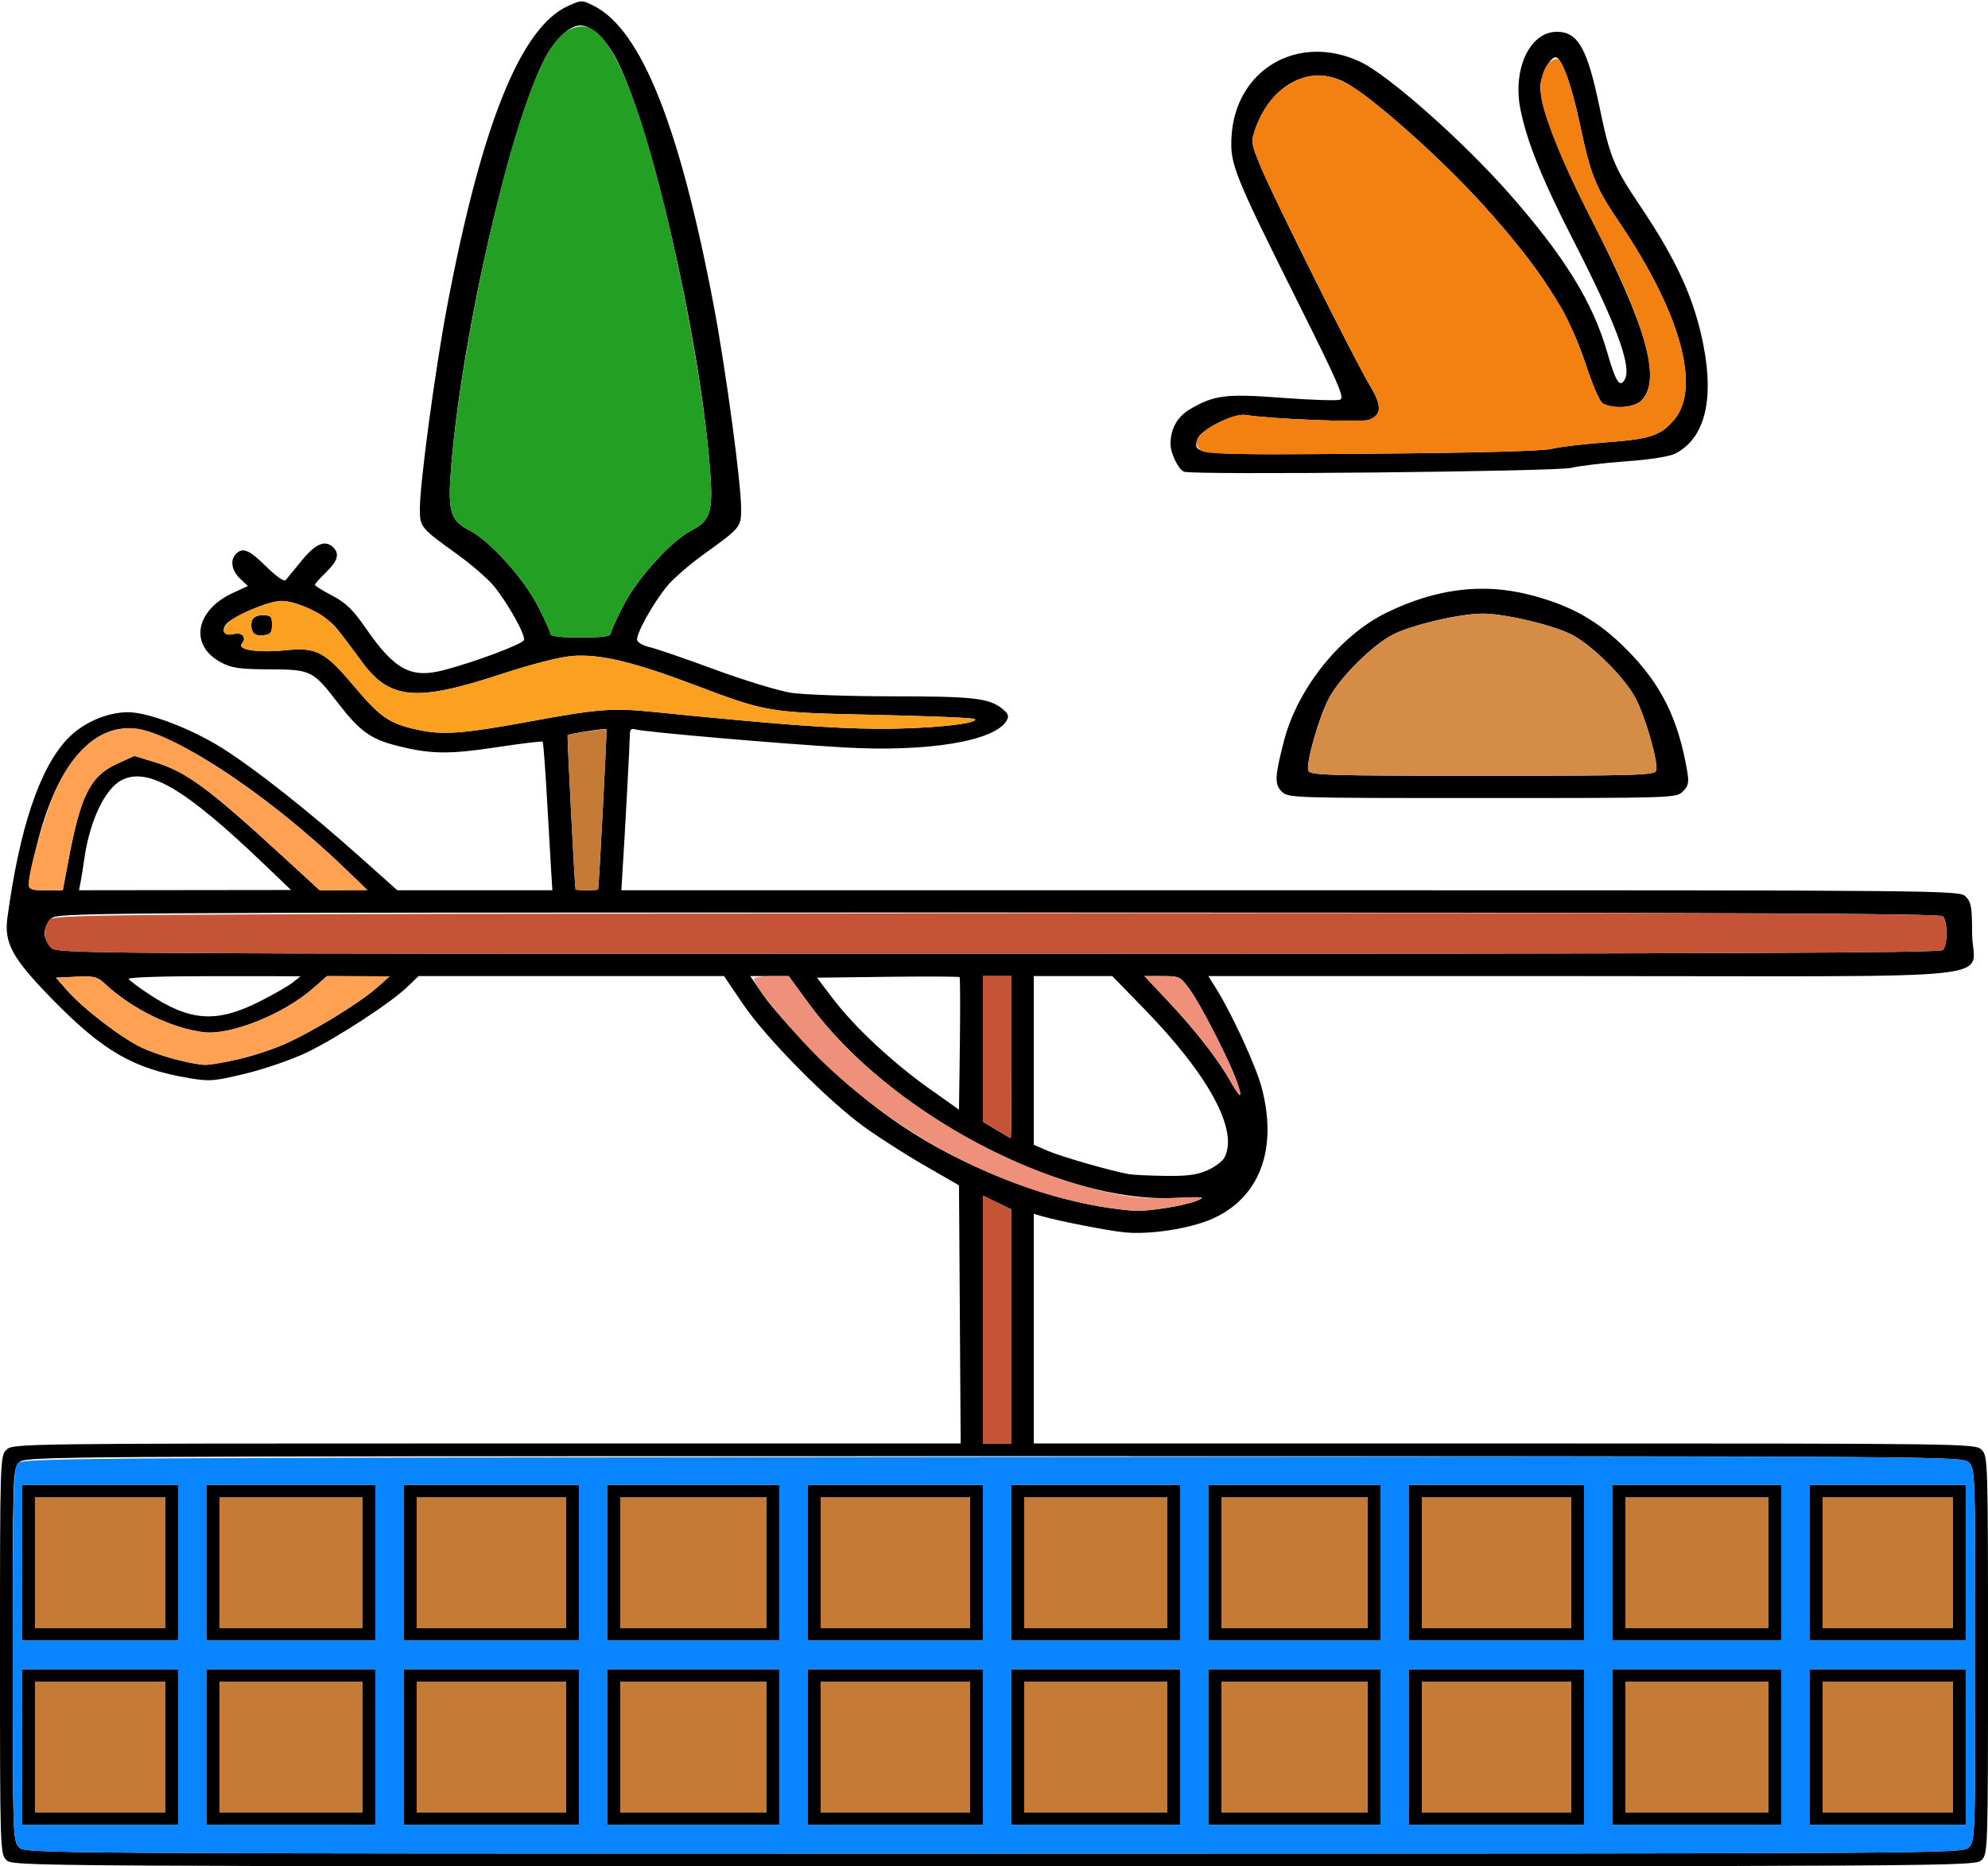 <?xml version="1.0" encoding="UTF-8" standalone="no"?>
<!DOCTYPE svg PUBLIC "-//W3C//DTD SVG 1.1//EN"
"http://www.w3.org/Graphics/SVG/1.1/DTD/svg11.dtd">
<svg width="639px" height="600px"
xmlns="http://www.w3.org/2000/svg" version="1.1">
<g transform="translate(0000, 0000) scale(1, 1)">
<path fill="#000000" stroke="none" d="
M 2.04 597.96
C 0.04 595.95 0.00 594.55 0.00 532.03
C 0.00 469.50 0.04 468.10 2.04 466.10
C 4.07 464.07 5.45 464.05 156.44 464.05
L 308.79 464.05
L 308.52 422.57
L 308.25 381.07
L 297.32 374.77
C 291.31 371.32 282.57 365.73 277.90 362.37
C 266.17 353.94 246.14 333.64 238.78 322.74
L 232.74 313.80
L 183.63 313.80
L 134.53 313.80
L 130.91 317.29
C 125.60 322.43 108.10 333.81 98.45 338.43
C 93.83 340.63 85.08 343.65 79.02 345.13
C 68.90 347.58 67.41 347.71 60.90 346.62
C 42.87 343.59 33.17 337.99 16.62 321.05
C 3.95 308.05 1.27 303.18 2.38 295.03
C 6.27 266.36 12.59 247.40 21.45 237.78
C 26.33 232.50 34.27 228.95 41.19 228.97
C 47.63 228.99 61.28 234.17 71.16 240.35
C 81.70 246.93 98.89 260.49 115.49 275.30
L 127.70 286.20
L 152.62 286.20
L 177.55 286.20
L 177.21 280.83
C 177.03 277.88 176.40 267.22 175.84 257.14
C 175.28 247.07 174.64 238.65 174.42 238.44
C 174.21 238.21 167.45 239.04 159.40 240.26
C 143.97 242.59 138.14 242.47 127.06 239.60
C 119.05 237.52 115.47 234.88 108.68 226.06
C 100.56 215.51 100.02 215.24 86.50 215.18
C 76.90 215.14 74.50 214.79 71.01 212.93
C 60.80 207.51 62.73 196.23 74.82 190.64
L 79.70 188.38
L 77.16 186.01
C 74.44 183.45 73.89 180.03 75.86 178.06
C 78.05 175.87 80.09 176.73 85.59 182.16
C 88.79 185.32 91.32 187.08 91.82 186.50
C 92.28 185.96 94.62 183.11 97.04 180.15
C 101.47 174.72 104.57 173.44 107.15 176.01
C 109.21 178.08 108.54 180.36 104.80 183.99
C 102.82 185.90 101.22 187.71 101.22 188.02
C 101.22 188.33 103.72 189.89 106.78 191.49
C 111.17 193.78 113.41 195.96 117.48 201.83
C 126.91 215.48 132.12 218.25 142.91 215.37
C 153.20 212.63 167.89 207.09 168.40 205.78
C 168.99 204.22 163.44 194.22 158.79 188.47
C 156.93 186.16 151.64 181.56 147.04 178.25
C 135.08 169.63 134.96 169.47 134.96 163.47
C 134.96 155.33 139.87 118.84 143.69 98.64
C 154.80 39.90 167.40 8.68 182.72 1.85
C 186.97 -0.04 187.11 -0.03 190.95 1.92
C 206.18 9.69 218.52 40.66 229.49 98.64
C 233.30 118.84 238.22 155.33 238.22 163.47
C 238.22 169.47 238.10 169.63 226.13 178.25
C 221.53 181.56 216.25 186.16 214.39 188.47
C 209.58 194.41 204.19 204.25 204.83 205.90
C 205.12 206.67 206.89 207.63 208.75 208.03
C 210.62 208.43 219.97 211.64 229.53 215.16
C 239.09 218.69 250.22 222.09 254.26 222.72
C 258.31 223.34 273.03 223.85 286.98 223.86
C 312.91 223.86 318.03 224.45 322.23 227.90
C 324.13 229.46 324.40 230.23 323.53 231.71
C 319.69 238.29 298.13 241.83 271.26 240.29
C 251.19 239.14 206.82 235.31 204.22 234.49
C 202.84 234.06 202.44 234.52 202.44 236.52
C 202.44 238.90 200.86 268.18 200.05 280.83
L 199.72 286.20
L 414.76 286.20
C 628.44 286.20 629.81 286.21 631.84 288.25
C 633.60 290.00 633.89 291.65 633.89 300.00
C 633.89 315.59 650.08 313.80 509.09 313.80
L 388.40 313.80
L 391.10 318.14
C 396.07 326.14 403.75 342.86 405.52 349.57
C 410.79 369.42 404.92 385.05 389.67 391.83
C 382.48 395.01 369.49 397.01 361.42 396.18
C 355.71 395.59 339.85 392.46 334.58 390.90
L 332.28 390.22
L 332.28 427.13
L 332.28 464.05
L 483.60 464.05
C 633.55 464.05 634.93 464.07 636.96 466.10
C 638.96 468.10 639.00 469.50 639.00 532.03
C 639.00 594.55 638.96 595.95 636.96 597.96
C 634.92 599.99 633.55 600.00 319.50 600.00
C 5.45 600.00 4.08 599.99 2.04 597.96
M 632.87 593.87
C 634.86 591.87 634.91 590.46 634.91 532.03
C 634.91 473.59 634.86 472.18 632.87 470.19
C 630.83 468.15 629.46 468.14 319.50 468.14
C 9.54 468.14 8.17 468.15 6.13 470.19
C 4.14 472.18 4.09 473.59 4.09 532.03
C 4.09 590.46 4.14 591.87 6.13 593.87
C 8.17 595.90 9.54 595.91 319.50 595.91
C 629.46 595.91 630.83 595.90 632.87 593.87
M 325.12 426.44
L 325.12 388.82
L 320.52 386.59
L 315.92 384.36
L 315.92 424.20
L 315.92 464.05
L 320.52 464.05
L 325.12 464.05
L 325.12 426.44
M 374.45 388.40
C 378.25 387.85 382.85 386.78 384.68 386.02
C 387.69 384.78 387.05 384.70 377.70 385.12
C 340.55 386.85 285.89 357.93 260.21 322.94
L 253.50 313.80
L 247.33 313.80
L 241.15 313.80
L 245.54 320.19
C 247.95 323.70 255.69 332.33 262.74 339.37
C 280.61 357.24 298.45 369.12 321.60 378.53
C 333.12 383.22 345.61 386.74 356.33 388.30
C 364.78 389.53 366.57 389.54 374.45 388.40
M 388.17 376.21
C 390.52 375.15 392.93 373.35 393.54 372.21
C 398.20 363.52 388.66 345.78 367.72 324.28
L 357.52 313.80
L 344.91 313.80
L 332.28 313.80
L 332.28 340.93
L 332.28 368.04
L 336.91 370.03
C 341.34 371.93 357.59 376.58 362.95 377.49
C 364.36 377.72 369.65 377.97 374.71 378.03
C 381.74 378.12 384.91 377.69 388.17 376.21
M 325.12 339.86
L 325.12 313.80
L 320.52 313.80
L 315.92 313.80
L 315.92 337.21
L 315.92 360.61
L 320.27 363.23
C 322.66 364.67 324.72 365.87 324.87 365.89
C 325.01 365.91 325.12 354.19 325.12 339.86
M 308.43 314.14
C 308.21 313.93 297.81 313.88 285.32 314.03
L 262.60 314.31
L 267.64 320.95
C 274.57 330.07 287.04 341.73 298.59 349.90
L 308.25 356.74
L 308.53 335.63
C 308.68 324.02 308.63 314.35 308.43 314.14
M 397.21 346.78
C 394.60 339.76 385.84 322.84 382.32 317.97
C 379.40 313.95 379.10 313.80 373.57 313.80
L 367.85 313.80
L 375.51 321.94
C 384.22 331.19 391.62 340.71 395.54 347.70
C 398.87 353.63 399.62 353.22 397.21 346.78
M 75.44 340.80
C 79.78 339.91 86.78 337.70 90.99 335.87
C 100.05 331.95 115.39 322.61 121.15 317.51
L 125.24 313.88
L 115.17 313.84
L 105.11 313.80
L 100.60 317.76
C 91.19 326.05 74.06 332.91 65.43 331.84
C 54.99 330.55 42.30 324.31 33.63 316.19
C 31.29 313.99 30.18 313.73 24.49 314.00
L 18.00 314.31
L 21.52 318.33
C 26.77 324.30 38.95 333.66 45.56 336.79
C 50.86 339.29 61.19 342.13 65.73 342.34
C 66.74 342.38 71.11 341.69 75.44 340.80
M 83.31 322.05
C 87.81 319.78 92.65 317.01 94.06 315.88
L 96.62 313.84
L 68.70 313.82
C 52.37 313.81 41.01 314.18 41.35 314.72
C 41.66 315.23 44.56 317.41 47.80 319.55
C 61.02 328.35 69.56 328.95 83.31 322.05
M 624.48 305.42
C 626.07 303.83 626.07 296.17 624.48 294.58
C 623.53 293.63 554.68 293.36 320.83 293.36
C 19.76 293.36 18.39 293.37 16.36 295.40
C 15.23 296.52 14.31 298.59 14.31 300.00
C 14.31 301.41 15.23 303.48 16.36 304.60
C 18.39 306.63 19.76 306.64 320.83 306.64
C 554.68 306.64 623.53 306.37 624.48 305.42
M 21.96 276.75
C 25.90 255.71 29.01 249.51 37.53 245.59
L 43.17 243.02
L 49.36 244.90
C 59.90 248.09 66.68 253.06 91.50 275.87
L 102.75 286.19
L 110.42 286.17
L 118.09 286.14
L 110.93 279.25
C 84.96 254.29 53.96 234.16 41.41 234.13
C 28.29 234.09 17.68 247.68 11.76 272.07
C 8.22 286.69 8.12 286.20 14.70 286.20
L 20.19 286.20
L 21.96 276.75
M 84.86 277.80
C 59.48 253.49 47.52 246.45 39.06 250.83
C 33.73 253.58 28.84 263.88 27.12 275.98
C 26.77 278.51 26.23 281.85 25.94 283.39
L 25.40 286.20
L 59.47 286.16
L 93.55 286.12
L 84.86 277.80
M 192.26 285.95
C 192.56 284.39 195.14 234.61 194.93 234.40
C 194.60 234.08 182.89 235.90 182.45 236.34
C 182.24 236.56 184.71 284.50 185.00 285.95
C 185.03 286.09 186.66 286.20 188.63 286.20
C 190.61 286.20 192.23 286.09 192.26 285.95
M 169.72 232.05
C 192.12 227.91 196.77 227.53 209.81 228.85
C 249.55 232.87 267.26 234.20 282.18 234.29
C 297.94 234.39 314.87 232.68 313.35 231.16
C 312.99 230.79 298.81 230.20 281.85 229.83
C 246.87 229.08 246.57 229.04 223.46 220.28
C 203.59 212.75 192.71 210.17 183.91 210.89
C 179.80 211.23 170.77 213.54 160.91 216.78
C 133.54 225.78 125.13 224.96 116.09 212.43
C 113.52 208.88 110.00 204.21 108.25 202.07
C 104.65 197.64 95.67 193.19 90.33 193.19
C 86.42 193.19 74.85 198.09 72.75 200.64
C 70.92 202.87 72.16 204.57 75.10 203.84
C 77.88 203.14 79.41 204.93 77.74 206.93
C 76.11 208.91 82.99 209.94 91.89 209.04
C 101.70 208.06 104.39 209.46 113.58 220.35
C 122.26 230.64 125.04 232.56 134.11 234.59
C 142.07 236.38 148.90 235.89 169.72 232.05
M 196.30 203.71
C 196.30 203.04 198.17 198.90 200.46 194.51
C 205.07 185.70 215.76 173.90 222.10 170.61
C 228.68 167.20 229.41 164.46 228.01 148.33
C 224.38 106.41 209.38 41.26 198.31 19.37
C 195.01 12.81 190.16 8.18 186.59 8.18
C 183.02 8.18 178.16 12.81 174.86 19.37
C 163.80 41.26 148.80 106.41 145.17 148.33
C 143.77 164.46 144.50 167.20 151.08 170.61
C 157.42 173.90 168.10 185.70 172.71 194.51
C 175.00 198.90 176.88 203.04 176.88 203.71
C 176.88 204.58 179.71 204.94 186.59 204.94
C 193.47 204.94 196.30 204.58 196.30 203.71"/>
<path fill="#000000" stroke="none" d="
M 411.95 254.43
C 409.63 252.12 409.75 249.63 412.71 238.16
C 417.06 221.34 430.80 204.18 445.77 196.92
C 461.48 189.27 476.45 187.38 491.36 191.14
C 504.87 194.56 513.63 199.48 522.98 208.93
C 533.97 220.02 539.51 231.23 542.33 248.04
C 542.93 251.59 542.69 252.67 540.93 254.43
C 538.83 256.54 538.19 256.56 476.44 256.56
C 414.69 256.56 414.05 256.54 411.95 254.43
M 532.33 247.79
C 533.20 245.52 528.92 230.45 525.68 224.39
C 522.11 217.73 512.04 207.67 505.39 204.13
C 499.51 201.01 483.77 197.27 476.44 197.27
C 469.11 197.27 453.36 201.01 447.48 204.13
C 440.84 207.67 430.77 217.73 427.20 224.39
C 423.96 230.45 419.67 245.52 420.54 247.79
C 421.10 249.23 427.07 249.40 476.44 249.40
C 525.81 249.40 531.78 249.23 532.33 247.79"/>
<path fill="#000000" stroke="none" d="
M 380.57 151.65
C 378.75 150.87 376.24 145.73 376.24 142.79
C 376.24 137.74 378.44 133.90 382.74 131.41
C 390.40 126.98 394.16 126.53 412.36 127.91
C 421.52 128.60 429.80 128.86 430.76 128.49
C 432.25 127.92 430.23 123.26 416.79 96.37
C 396.70 56.14 395.34 52.75 395.84 44.00
C 397.06 22.33 417.17 10.57 437.14 19.82
C 446.12 23.98 470.21 45.30 485.25 62.41
C 502.93 82.53 511.98 97.21 516.59 113.22
C 519.36 122.87 520.70 124.91 522.30 121.91
C 524.54 117.71 519.39 103.90 505.41 76.66
C 495.72 57.76 490.70 45.27 488.70 35.10
C 486.14 22.13 491.75 10.22 500.41 10.22
C 507.23 10.22 510.23 15.55 514.20 34.75
C 517.43 50.36 518.83 53.78 526.92 65.79
C 539.03 83.75 544.67 96.18 547.58 111.25
C 550.99 128.93 547.84 140.98 538.54 145.79
C 536.63 146.78 530.56 147.74 522.56 148.32
C 515.47 148.83 507.60 149.78 505.07 150.41
C 500.32 151.60 383.18 152.77 380.57 151.65
M 498.93 144.27
C 501.47 143.63 509.34 142.70 516.42 142.19
C 530.41 141.18 533.84 140.02 538.13 134.93
C 546.78 124.66 540.19 100.70 520.79 71.92
C 512.58 59.73 511.44 56.88 507.66 39.17
C 505.14 27.31 501.87 18.40 500.04 18.40
C 498.42 18.40 495.83 22.88 495.21 26.76
C 494.31 32.32 500.32 48.48 511.39 70.20
C 529.64 106.00 534.10 122.25 527.50 128.85
C 525.19 131.16 517.69 131.59 515.01 129.56
C 514.08 128.85 511.72 123.33 509.75 117.28
C 504.27 100.47 495.25 86.42 476.76 65.93
C 462.81 50.47 440.43 30.64 432.15 26.40
C 420.92 20.65 408.51 27.20 403.47 41.52
C 402.04 45.58 402.11 46.04 405.31 53.79
C 409.37 63.61 435.41 115.79 440.32 123.93
C 444.27 130.48 444.18 133.39 439.97 134.98
C 437.62 135.88 408.06 134.69 400.46 133.40
C 396.63 132.75 385.85 138.14 384.88 141.21
C 383.28 146.28 383.77 146.32 441.17 145.85
C 475.64 145.57 495.95 145.01 498.93 144.27"/>
<path fill="#000000" stroke="none" d="
M 7.16 561.67
L 7.16 536.63
L 32.21 536.63
L 57.25 536.63
L 57.25 561.67
L 57.25 586.71
L 32.21 586.71
L 7.16 586.71
L 7.16 561.67
M 53.16 561.67
L 53.16 540.72
L 32.21 540.72
L 11.25 540.72
L 11.25 561.67
L 11.25 582.62
L 32.21 582.62
L 53.16 582.62
L 53.16 561.67"/>
<path fill="#000000" stroke="none" d="
M 66.46 561.67
L 66.46 536.63
L 93.55 536.63
L 120.64 536.63
L 120.64 561.67
L 120.64 586.71
L 93.55 586.71
L 66.46 586.71
L 66.46 561.67
M 116.55 561.67
L 116.55 540.72
L 93.55 540.72
L 70.55 540.72
L 70.55 561.67
L 70.55 582.62
L 93.55 582.62
L 116.55 582.62
L 116.55 561.67"/>
<path fill="#000000" stroke="none" d="
M 129.84 561.67
L 129.84 536.63
L 157.96 536.63
L 186.08 536.63
L 186.08 561.67
L 186.08 586.71
L 157.96 586.71
L 129.84 586.71
L 129.84 561.67
M 181.99 561.67
L 181.99 540.72
L 157.96 540.72
L 133.93 540.72
L 133.93 561.67
L 133.93 582.62
L 157.96 582.62
L 181.99 582.62
L 181.99 561.67"/>
<path fill="#000000" stroke="none" d="
M 195.28 561.67
L 195.28 536.63
L 222.88 536.63
L 250.49 536.63
L 250.49 561.67
L 250.49 586.71
L 222.88 586.71
L 195.28 586.71
L 195.28 561.67
M 246.40 561.67
L 246.40 540.72
L 222.88 540.72
L 199.37 540.72
L 199.37 561.67
L 199.37 582.62
L 222.88 582.62
L 246.40 582.62
L 246.40 561.67"/>
<path fill="#000000" stroke="none" d="
M 259.69 561.67
L 259.69 536.63
L 287.81 536.63
L 315.92 536.63
L 315.92 561.67
L 315.92 586.71
L 287.81 586.71
L 259.69 586.71
L 259.69 561.67
M 311.83 561.67
L 311.83 540.72
L 287.81 540.72
L 263.78 540.72
L 263.78 561.67
L 263.78 582.62
L 287.81 582.62
L 311.83 582.62
L 311.83 561.67"/>
<path fill="#000000" stroke="none" d="
M 325.12 561.67
L 325.12 536.63
L 352.22 536.63
L 379.31 536.63
L 379.31 561.67
L 379.31 586.71
L 352.22 586.71
L 325.12 586.71
L 325.12 561.67
M 375.22 561.67
L 375.22 540.72
L 352.22 540.72
L 329.21 540.72
L 329.21 561.67
L 329.21 582.62
L 352.22 582.62
L 375.22 582.62
L 375.22 561.67"/>
<path fill="#000000" stroke="none" d="
M 388.51 561.67
L 388.51 536.63
L 416.12 536.63
L 443.72 536.63
L 443.72 561.67
L 443.72 586.71
L 416.12 586.71
L 388.51 586.71
L 388.51 561.67
M 439.63 561.67
L 439.63 540.72
L 416.12 540.72
L 392.60 540.72
L 392.60 561.67
L 392.60 582.62
L 416.12 582.62
L 439.63 582.62
L 439.63 561.67"/>
<path fill="#000000" stroke="none" d="
M 452.92 561.67
L 452.92 536.63
L 481.04 536.63
L 509.16 536.63
L 509.16 561.67
L 509.16 586.71
L 481.04 586.71
L 452.92 586.71
L 452.92 561.67
M 505.07 561.67
L 505.07 540.72
L 481.04 540.72
L 457.01 540.72
L 457.01 561.67
L 457.01 582.62
L 481.04 582.62
L 505.07 582.62
L 505.07 561.67"/>
<path fill="#000000" stroke="none" d="
M 518.36 561.67
L 518.36 536.63
L 545.45 536.63
L 572.54 536.63
L 572.54 561.67
L 572.54 586.71
L 545.45 586.71
L 518.36 586.71
L 518.36 561.67
M 568.45 561.67
L 568.45 540.72
L 545.45 540.72
L 522.45 540.72
L 522.45 561.67
L 522.45 582.62
L 545.45 582.62
L 568.45 582.62
L 568.45 561.67"/>
<path fill="#000000" stroke="none" d="
M 581.75 561.67
L 581.75 536.63
L 606.79 536.63
L 631.84 536.63
L 631.84 561.67
L 631.84 586.71
L 606.79 586.71
L 581.75 586.71
L 581.75 561.67
M 627.75 561.67
L 627.75 540.72
L 606.79 540.72
L 585.84 540.72
L 585.84 561.67
L 585.84 582.62
L 606.79 582.62
L 627.75 582.62
L 627.75 561.67"/>
<path fill="#000000" stroke="none" d="
M 7.16 502.39
L 7.16 477.34
L 32.21 477.34
L 57.25 477.34
L 57.25 502.39
L 57.25 527.43
L 32.21 527.43
L 7.16 527.43
L 7.16 502.39
M 53.16 502.39
L 53.16 481.43
L 32.21 481.43
L 11.25 481.43
L 11.25 502.39
L 11.25 523.34
L 32.21 523.34
L 53.16 523.34
L 53.16 502.39"/>
<path fill="#000000" stroke="none" d="
M 66.46 502.39
L 66.46 477.34
L 93.55 477.34
L 120.64 477.34
L 120.64 502.39
L 120.64 527.43
L 93.55 527.43
L 66.46 527.43
L 66.46 502.39
M 116.55 502.39
L 116.55 481.43
L 93.55 481.43
L 70.55 481.43
L 70.55 502.39
L 70.55 523.34
L 93.55 523.34
L 116.55 523.34
L 116.55 502.39"/>
<path fill="#000000" stroke="none" d="
M 129.84 502.39
L 129.84 477.34
L 157.96 477.34
L 186.08 477.34
L 186.08 502.39
L 186.08 527.43
L 157.96 527.43
L 129.84 527.43
L 129.84 502.39
M 181.99 502.39
L 181.99 481.43
L 157.96 481.43
L 133.93 481.43
L 133.93 502.39
L 133.93 523.34
L 157.96 523.34
L 181.99 523.34
L 181.99 502.39"/>
<path fill="#000000" stroke="none" d="
M 195.28 502.39
L 195.28 477.34
L 222.88 477.34
L 250.49 477.34
L 250.49 502.39
L 250.49 527.43
L 222.88 527.43
L 195.28 527.43
L 195.28 502.39
M 246.40 502.39
L 246.40 481.43
L 222.88 481.43
L 199.37 481.43
L 199.37 502.39
L 199.37 523.34
L 222.88 523.34
L 246.40 523.34
L 246.40 502.39"/>
<path fill="#000000" stroke="none" d="
M 259.69 502.39
L 259.69 477.34
L 287.81 477.34
L 315.92 477.34
L 315.92 502.39
L 315.92 527.43
L 287.81 527.43
L 259.69 527.43
L 259.69 502.39
M 311.83 502.39
L 311.83 481.43
L 287.81 481.43
L 263.78 481.43
L 263.78 502.39
L 263.78 523.34
L 287.81 523.34
L 311.83 523.34
L 311.83 502.39"/>
<path fill="#000000" stroke="none" d="
M 325.12 502.39
L 325.12 477.34
L 352.22 477.34
L 379.31 477.34
L 379.31 502.39
L 379.31 527.43
L 352.22 527.43
L 325.12 527.43
L 325.12 502.39
M 375.22 502.39
L 375.22 481.43
L 352.22 481.43
L 329.21 481.43
L 329.21 502.39
L 329.21 523.34
L 352.22 523.34
L 375.22 523.34
L 375.22 502.39"/>
<path fill="#000000" stroke="none" d="
M 388.51 502.39
L 388.51 477.34
L 416.12 477.34
L 443.72 477.34
L 443.72 502.39
L 443.72 527.43
L 416.12 527.43
L 388.51 527.43
L 388.51 502.39
M 439.63 502.39
L 439.63 481.43
L 416.12 481.43
L 392.60 481.43
L 392.60 502.39
L 392.60 523.34
L 416.12 523.34
L 439.63 523.34
L 439.63 502.39"/>
<path fill="#000000" stroke="none" d="
M 452.92 502.39
L 452.92 477.34
L 481.04 477.34
L 509.16 477.34
L 509.16 502.39
L 509.16 527.43
L 481.04 527.43
L 452.92 527.43
L 452.92 502.39
M 505.07 502.39
L 505.07 481.43
L 481.04 481.43
L 457.01 481.43
L 457.01 502.39
L 457.01 523.34
L 481.04 523.34
L 505.07 523.34
L 505.07 502.39"/>
<path fill="#000000" stroke="none" d="
M 518.36 502.39
L 518.36 477.34
L 545.45 477.34
L 572.54 477.34
L 572.54 502.39
L 572.54 527.43
L 545.45 527.43
L 518.36 527.43
L 518.36 502.39
M 568.45 502.39
L 568.45 481.43
L 545.45 481.43
L 522.45 481.43
L 522.45 502.39
L 522.45 523.34
L 545.45 523.34
L 568.45 523.34
L 568.45 502.39"/>
<path fill="#000000" stroke="none" d="
M 581.75 502.39
L 581.75 477.34
L 606.79 477.34
L 631.84 477.34
L 631.84 502.39
L 631.84 527.43
L 606.79 527.43
L 581.75 527.43
L 581.75 502.39
M 627.75 502.39
L 627.75 481.43
L 606.79 481.43
L 585.84 481.43
L 585.84 502.39
L 585.84 523.34
L 606.79 523.34
L 627.75 523.34
L 627.75 502.39"/>
<path fill="#000000" stroke="none" d="
M 81.19 203.03
C 79.96 199.83 81.20 197.79 84.36 197.79
C 87.08 197.79 87.42 198.13 87.42 200.85
C 87.42 203.44 86.98 203.97 84.59 204.25
C 82.80 204.45 81.57 204.01 81.19 203.03"/>
<path fill="#23a023" stroke="none" d="
M 176.88 203.71
C 176.88 203.04 175.00 198.90 172.71 194.51
C 168.10 185.70 157.42 173.90 151.08 170.61
C 144.50 167.20 143.77 164.46 145.17 148.33
C 147.96 116.11 159.01 62.33 168.40 35.34
C 174.77 17.00 179.37 9.87 185.69 8.62
C 192.07 7.34 197.88 15.47 204.78 35.34
C 214.16 62.33 225.21 116.11 228.01 148.33
C 229.41 164.46 228.68 167.20 222.10 170.61
C 215.76 173.90 205.07 185.70 200.46 194.51
C 198.17 198.90 196.30 203.04 196.30 203.71
C 196.30 204.58 193.47 204.94 186.59 204.94
C 179.71 204.94 176.88 204.58 176.88 203.71"/>
<path fill="#f38112" stroke="none" d="
M 386.09 144.87
C 382.91 142.52 384.87 139.33 391.60 135.94
C 395.59 133.92 398.56 133.07 400.46 133.40
C 408.06 134.69 437.62 135.88 439.97 134.98
C 444.18 133.39 444.27 130.48 440.32 123.93
C 435.41 115.79 409.37 63.61 405.31 53.79
C 402.11 46.04 402.04 45.58 403.47 41.52
C 405.82 34.82 409.56 29.97 414.69 26.97
C 423.37 21.88 430.38 23.61 442.88 33.91
C 468.40 54.95 490.31 79.14 502.07 99.27
C 504.32 103.12 507.77 111.23 509.75 117.28
C 511.72 123.33 514.08 128.85 515.01 129.56
C 515.94 130.26 518.68 130.83 521.11 130.83
C 535.73 130.83 533.03 112.07 512.81 73.08
C 504.00 56.13 497.91 41.90 495.79 33.40
C 494.32 27.50 495.78 21.11 499.00 19.38
C 500.82 18.41 501.27 18.81 503.13 23.02
C 504.29 25.61 506.32 32.88 507.66 39.17
C 511.44 56.88 512.58 59.73 520.79 71.92
C 540.19 100.70 546.78 124.66 538.13 134.93
C 533.84 140.02 530.41 141.18 516.42 142.19
C 509.34 142.70 501.47 143.63 498.93 144.27
C 495.95 145.01 475.64 145.57 441.17 145.85
C 396.96 146.22 387.67 146.05 386.09 144.87"/>
<path fill="#fca022" stroke="none" d="
M 134.11 234.59
C 125.04 232.56 122.26 230.64 113.58 220.35
C 104.39 209.46 101.70 208.06 91.89 209.04
C 82.99 209.94 76.11 208.91 77.74 206.93
C 79.41 204.93 77.88 203.14 75.10 203.84
C 71.52 204.74 70.83 202.40 73.91 199.76
C 77.16 196.96 86.92 193.19 90.90 193.19
C 92.50 193.19 96.34 194.31 99.45 195.68
C 105.24 198.24 107.47 200.49 116.09 212.43
C 125.13 224.96 133.54 225.78 160.91 216.78
C 170.77 213.54 179.80 211.23 183.91 210.89
C 192.71 210.17 203.59 212.75 223.46 220.28
C 246.57 229.04 246.87 229.08 281.85 229.83
C 298.81 230.20 312.99 230.79 313.35 231.16
C 314.87 232.68 297.94 234.39 282.18 234.29
C 267.26 234.20 249.55 232.87 209.81 228.85
C 196.77 227.53 192.12 227.91 169.72 232.05
C 148.90 235.89 142.07 236.38 134.11 234.59
M 87.42 200.85
C 87.42 198.13 87.08 197.79 84.36 197.79
C 82.23 197.79 81.20 198.35 80.95 199.64
C 80.31 202.95 81.61 204.58 84.59 204.25
C 86.98 203.97 87.42 203.44 87.42 200.85"/>
<path fill="#d58c46" stroke="none" d="
M 420.54 247.79
C 419.67 245.52 423.96 230.45 427.20 224.39
C 430.79 217.69 440.85 207.66 447.58 204.08
C 453.25 201.06 469.54 197.27 476.87 197.27
C 483.82 197.27 499.67 201.09 505.39 204.13
C 512.04 207.67 522.11 217.73 525.68 224.39
C 528.92 230.45 533.20 245.52 532.33 247.79
C 531.78 249.23 525.81 249.40 476.44 249.40
C 427.07 249.40 421.10 249.23 420.54 247.79"/>
<path fill="#ffa153" stroke="none" d="
M 57.63 340.90
C 54.20 340.15 48.76 338.30 45.56 336.79
C 38.95 333.66 26.77 324.30 21.52 318.33
L 18.00 314.31
L 24.49 314.00
C 30.18 313.73 31.29 313.99 33.63 316.19
C 42.30 324.31 54.99 330.55 65.43 331.84
C 74.06 332.91 91.19 326.05 100.60 317.76
L 105.11 313.80
L 115.17 313.84
L 125.24 313.88
L 121.15 317.51
C 115.39 322.61 100.05 331.95 90.99 335.87
C 83.86 338.96 69.93 342.52 65.73 342.34
C 64.73 342.30 61.08 341.64 57.63 340.90"/>
<path fill="#ffa153" stroke="none" d="
M 9.20 284.41
C 9.20 279.59 14.86 260.22 18.38 252.91
C 24.49 240.30 32.51 234.02 42.43 234.11
C 54.04 234.22 85.99 255.28 110.93 279.25
L 118.09 286.14
L 110.42 286.17
L 102.75 286.19
L 91.50 275.87
C 66.68 253.06 59.90 248.09 49.36 244.90
L 43.17 243.02
L 37.53 245.59
C 29.01 249.51 25.90 255.71 21.96 276.75
L 20.19 286.20
L 14.70 286.20
C 10.14 286.20 9.20 285.89 9.20 284.41"/>
<path fill="#c57a36" stroke="none" d="
M 11.25 561.67
L 11.25 540.72
L 32.21 540.72
L 53.16 540.72
L 53.16 561.67
L 53.16 582.62
L 32.21 582.62
L 11.25 582.62
L 11.25 561.67"/>
<path fill="#c57a36" stroke="none" d="
M 70.55 561.67
L 70.55 540.72
L 93.55 540.72
L 116.55 540.72
L 116.55 561.67
L 116.55 582.62
L 93.55 582.62
L 70.55 582.62
L 70.55 561.67"/>
<path fill="#c57a36" stroke="none" d="
M 133.93 561.67
L 133.93 540.72
L 157.96 540.72
L 181.99 540.72
L 181.99 561.67
L 181.99 582.62
L 157.96 582.62
L 133.93 582.62
L 133.93 561.67"/>
<path fill="#c57a36" stroke="none" d="
M 199.37 561.67
L 199.37 540.72
L 222.88 540.72
L 246.40 540.72
L 246.40 561.67
L 246.40 582.62
L 222.88 582.62
L 199.37 582.62
L 199.37 561.67"/>
<path fill="#c57a36" stroke="none" d="
M 263.78 561.67
L 263.78 540.72
L 287.81 540.72
L 311.83 540.72
L 311.83 561.67
L 311.83 582.62
L 287.81 582.62
L 263.78 582.62
L 263.78 561.67"/>
<path fill="#c57a36" stroke="none" d="
M 329.21 561.67
L 329.21 540.72
L 352.22 540.72
L 375.22 540.72
L 375.22 561.67
L 375.22 582.62
L 352.22 582.62
L 329.21 582.62
L 329.21 561.67"/>
<path fill="#c57a36" stroke="none" d="
M 392.60 561.67
L 392.60 540.72
L 416.12 540.72
L 439.63 540.72
L 439.63 561.67
L 439.63 582.62
L 416.12 582.62
L 392.60 582.62
L 392.60 561.67"/>
<path fill="#c57a36" stroke="none" d="
M 457.01 561.67
L 457.01 540.72
L 481.04 540.72
L 505.07 540.72
L 505.07 561.67
L 505.07 582.62
L 481.04 582.62
L 457.01 582.62
L 457.01 561.67"/>
<path fill="#c57a36" stroke="none" d="
M 522.45 561.67
L 522.45 540.72
L 545.45 540.72
L 568.45 540.72
L 568.45 561.67
L 568.45 582.62
L 545.45 582.62
L 522.45 582.62
L 522.45 561.67"/>
<path fill="#c57a36" stroke="none" d="
M 585.84 561.67
L 585.84 540.72
L 606.79 540.72
L 627.75 540.72
L 627.75 561.67
L 627.75 582.62
L 606.79 582.62
L 585.84 582.62
L 585.84 561.67"/>
<path fill="#c57a36" stroke="none" d="
M 11.25 502.39
L 11.25 481.43
L 32.21 481.43
L 53.16 481.43
L 53.16 502.39
L 53.16 523.34
L 32.21 523.34
L 11.25 523.34
L 11.25 502.39"/>
<path fill="#c57a36" stroke="none" d="
M 70.55 502.39
L 70.55 481.43
L 93.55 481.43
L 116.55 481.43
L 116.55 502.39
L 116.55 523.34
L 93.55 523.34
L 70.55 523.34
L 70.55 502.39"/>
<path fill="#c57a36" stroke="none" d="
M 133.93 502.39
L 133.93 481.43
L 157.96 481.43
L 181.99 481.43
L 181.99 502.39
L 181.99 523.34
L 157.96 523.34
L 133.93 523.34
L 133.93 502.39"/>
<path fill="#c57a36" stroke="none" d="
M 199.37 502.39
L 199.37 481.43
L 222.88 481.43
L 246.40 481.43
L 246.40 502.39
L 246.40 523.34
L 222.88 523.34
L 199.37 523.34
L 199.37 502.39"/>
<path fill="#c57a36" stroke="none" d="
M 263.78 502.39
L 263.78 481.43
L 287.81 481.43
L 311.83 481.43
L 311.83 502.39
L 311.83 523.34
L 287.81 523.34
L 263.78 523.34
L 263.78 502.39"/>
<path fill="#c57a36" stroke="none" d="
M 329.21 502.39
L 329.21 481.43
L 352.22 481.43
L 375.22 481.43
L 375.22 502.39
L 375.22 523.34
L 352.22 523.34
L 329.21 523.34
L 329.21 502.39"/>
<path fill="#c57a36" stroke="none" d="
M 392.60 502.39
L 392.60 481.43
L 416.12 481.43
L 439.63 481.43
L 439.63 502.39
L 439.63 523.34
L 416.12 523.34
L 392.60 523.34
L 392.60 502.39"/>
<path fill="#c57a36" stroke="none" d="
M 457.01 502.39
L 457.01 481.43
L 481.04 481.43
L 505.07 481.43
L 505.07 502.39
L 505.07 523.34
L 481.04 523.34
L 457.01 523.34
L 457.01 502.39"/>
<path fill="#c57a36" stroke="none" d="
M 522.45 502.39
L 522.45 481.43
L 545.45 481.43
L 568.45 481.43
L 568.45 502.39
L 568.45 523.34
L 545.45 523.34
L 522.45 523.34
L 522.45 502.39"/>
<path fill="#c57a36" stroke="none" d="
M 585.84 502.39
L 585.84 481.43
L 606.79 481.43
L 627.75 481.43
L 627.75 502.39
L 627.75 523.34
L 606.79 523.34
L 585.84 523.34
L 585.84 502.39"/>
<path fill="#c57a36" stroke="none" d="
M 185.00 285.95
C 184.67 284.32 182.25 236.53 182.50 236.30
C 182.88 235.91 194.65 234.21 194.99 234.50
C 195.17 234.64 192.51 284.70 192.26 285.95
C 192.23 286.09 190.61 286.20 188.63 286.20
C 186.66 286.20 185.03 286.09 185.00 285.95"/>
<path fill="#c55436" stroke="none" d="
M 315.92 424.20
L 315.92 384.36
L 320.52 386.59
L 325.12 388.82
L 325.12 426.44
L 325.12 464.05
L 320.52 464.05
L 315.92 464.05
L 315.92 424.20"/>
<path fill="#c55436" stroke="none" d="
M 320.27 363.23
L 315.92 360.61
L 315.92 337.21
L 315.92 313.80
L 320.52 313.80
L 325.12 313.80
L 325.12 339.86
C 325.12 354.19 325.01 365.91 324.87 365.89
C 324.72 365.87 322.66 364.67 320.27 363.23"/>
<path fill="#c55436" stroke="none" d="
M 16.36 304.60
C 13.97 302.21 13.72 298.65 15.77 295.85
C 17.20 293.90 21.61 293.87 320.07 293.61
C 543.64 293.42 623.30 293.65 624.32 294.50
C 626.04 295.92 626.15 303.75 624.48 305.42
C 623.53 306.37 554.68 306.64 320.83 306.64
C 19.76 306.64 18.39 306.63 16.36 304.60"/>
<path fill="#ef907a" stroke="none" d="
M 356.33 388.30
C 324.86 383.71 290.60 366.36 265.23 342.15
C 255.48 332.84 242.31 317.10 242.31 314.76
C 242.31 314.23 244.82 313.80 247.90 313.80
L 253.50 313.80
L 260.21 322.94
C 281.11 351.39 321.56 376.41 358.78 383.88
C 364.87 385.10 370.42 385.46 377.70 385.12
C 387.05 384.70 387.69 384.78 384.68 386.02
C 381.13 387.50 369.25 389.47 365.00 389.29
C 363.59 389.23 359.69 388.78 356.33 388.30"/>
<path fill="#ef907a" stroke="none" d="
M 395.54 347.70
C 391.62 340.71 384.22 331.19 375.51 321.94
L 367.85 313.80
L 373.57 313.80
C 379.10 313.80 379.40 313.95 382.32 317.97
C 387.77 325.49 399.88 350.82 398.62 352.07
C 398.40 352.29 397.02 350.33 395.54 347.70"/>
<path fill="#0885ff" stroke="none" d="
M 6.13 593.87
C 4.14 591.87 4.09 590.46 4.09 532.22
C 4.09 482.36 4.32 472.30 5.54 470.64
C 6.97 468.68 11.48 468.65 318.90 468.40
C 629.87 468.13 630.82 468.14 632.87 470.19
C 634.87 472.19 634.91 473.55 634.91 532.03
C 634.91 590.46 634.86 591.87 632.87 593.87
C 630.83 595.90 629.46 595.91 319.50 595.91
C 9.54 595.91 8.17 595.90 6.13 593.87
M 57.25 561.67
L 57.25 536.63
L 32.21 536.63
L 7.16 536.63
L 7.16 561.67
L 7.16 586.71
L 32.21 586.71
L 57.25 586.71
L 57.25 561.67
M 120.64 561.67
L 120.64 536.63
L 93.55 536.63
L 66.46 536.63
L 66.46 561.67
L 66.46 586.71
L 93.55 586.71
L 120.64 586.71
L 120.64 561.67
M 186.08 561.67
L 186.08 536.63
L 157.96 536.63
L 129.84 536.63
L 129.84 561.67
L 129.84 586.71
L 157.96 586.71
L 186.08 586.71
L 186.08 561.67
M 250.49 561.67
L 250.49 536.63
L 222.88 536.63
L 195.28 536.63
L 195.28 561.67
L 195.28 586.71
L 222.88 586.71
L 250.49 586.71
L 250.49 561.67
M 315.92 561.67
L 315.92 536.63
L 287.81 536.63
L 259.69 536.63
L 259.69 561.67
L 259.69 586.71
L 287.81 586.71
L 315.92 586.71
L 315.92 561.67
M 379.31 561.67
L 379.31 536.63
L 352.22 536.63
L 325.12 536.63
L 325.12 561.67
L 325.12 586.71
L 352.22 586.71
L 379.31 586.71
L 379.31 561.67
M 443.72 561.67
L 443.72 536.63
L 416.12 536.63
L 388.51 536.63
L 388.51 561.67
L 388.51 586.71
L 416.12 586.71
L 443.72 586.71
L 443.72 561.67
M 509.16 561.67
L 509.16 536.63
L 481.04 536.63
L 452.92 536.63
L 452.92 561.67
L 452.92 586.71
L 481.04 586.71
L 509.16 586.71
L 509.16 561.67
M 572.54 561.67
L 572.54 536.63
L 545.45 536.63
L 518.36 536.63
L 518.36 561.67
L 518.36 586.71
L 545.45 586.71
L 572.54 586.71
L 572.54 561.67
M 631.84 561.67
L 631.84 536.63
L 606.79 536.63
L 581.75 536.63
L 581.75 561.67
L 581.75 586.71
L 606.79 586.71
L 631.84 586.71
L 631.84 561.67
M 57.25 502.39
L 57.25 477.34
L 32.21 477.34
L 7.16 477.34
L 7.16 502.39
L 7.16 527.43
L 32.21 527.43
L 57.25 527.43
L 57.25 502.39
M 120.64 502.39
L 120.64 477.34
L 93.55 477.34
L 66.46 477.34
L 66.46 502.39
L 66.46 527.43
L 93.55 527.43
L 120.64 527.43
L 120.64 502.39
M 186.08 502.39
L 186.08 477.34
L 157.96 477.34
L 129.84 477.34
L 129.84 502.39
L 129.84 527.43
L 157.96 527.43
L 186.08 527.43
L 186.08 502.39
M 250.49 502.39
L 250.49 477.34
L 222.88 477.34
L 195.28 477.34
L 195.28 502.39
L 195.28 527.43
L 222.88 527.43
L 250.49 527.43
L 250.49 502.39
M 315.92 502.39
L 315.92 477.34
L 287.81 477.34
L 259.69 477.34
L 259.69 502.39
L 259.69 527.43
L 287.81 527.43
L 315.92 527.43
L 315.92 502.39
M 379.31 502.39
L 379.31 477.34
L 352.22 477.34
L 325.12 477.34
L 325.12 502.39
L 325.12 527.43
L 352.22 527.43
L 379.31 527.43
L 379.31 502.39
M 443.72 502.39
L 443.72 477.34
L 416.12 477.34
L 388.51 477.34
L 388.51 502.39
L 388.51 527.43
L 416.12 527.43
L 443.72 527.43
L 443.72 502.39
M 509.16 502.39
L 509.16 477.34
L 481.04 477.34
L 452.92 477.34
L 452.92 502.39
L 452.92 527.43
L 481.04 527.43
L 509.16 527.43
L 509.16 502.39
M 572.54 502.39
L 572.54 477.34
L 545.45 477.34
L 518.36 477.34
L 518.36 502.39
L 518.36 527.43
L 545.45 527.43
L 572.54 527.43
L 572.54 502.39
M 631.84 502.39
L 631.84 477.34
L 606.79 477.34
L 581.75 477.34
L 581.75 502.39
L 581.75 527.43
L 606.79 527.43
L 631.84 527.43
L 631.84 502.39"/>
</g>
</svg>
